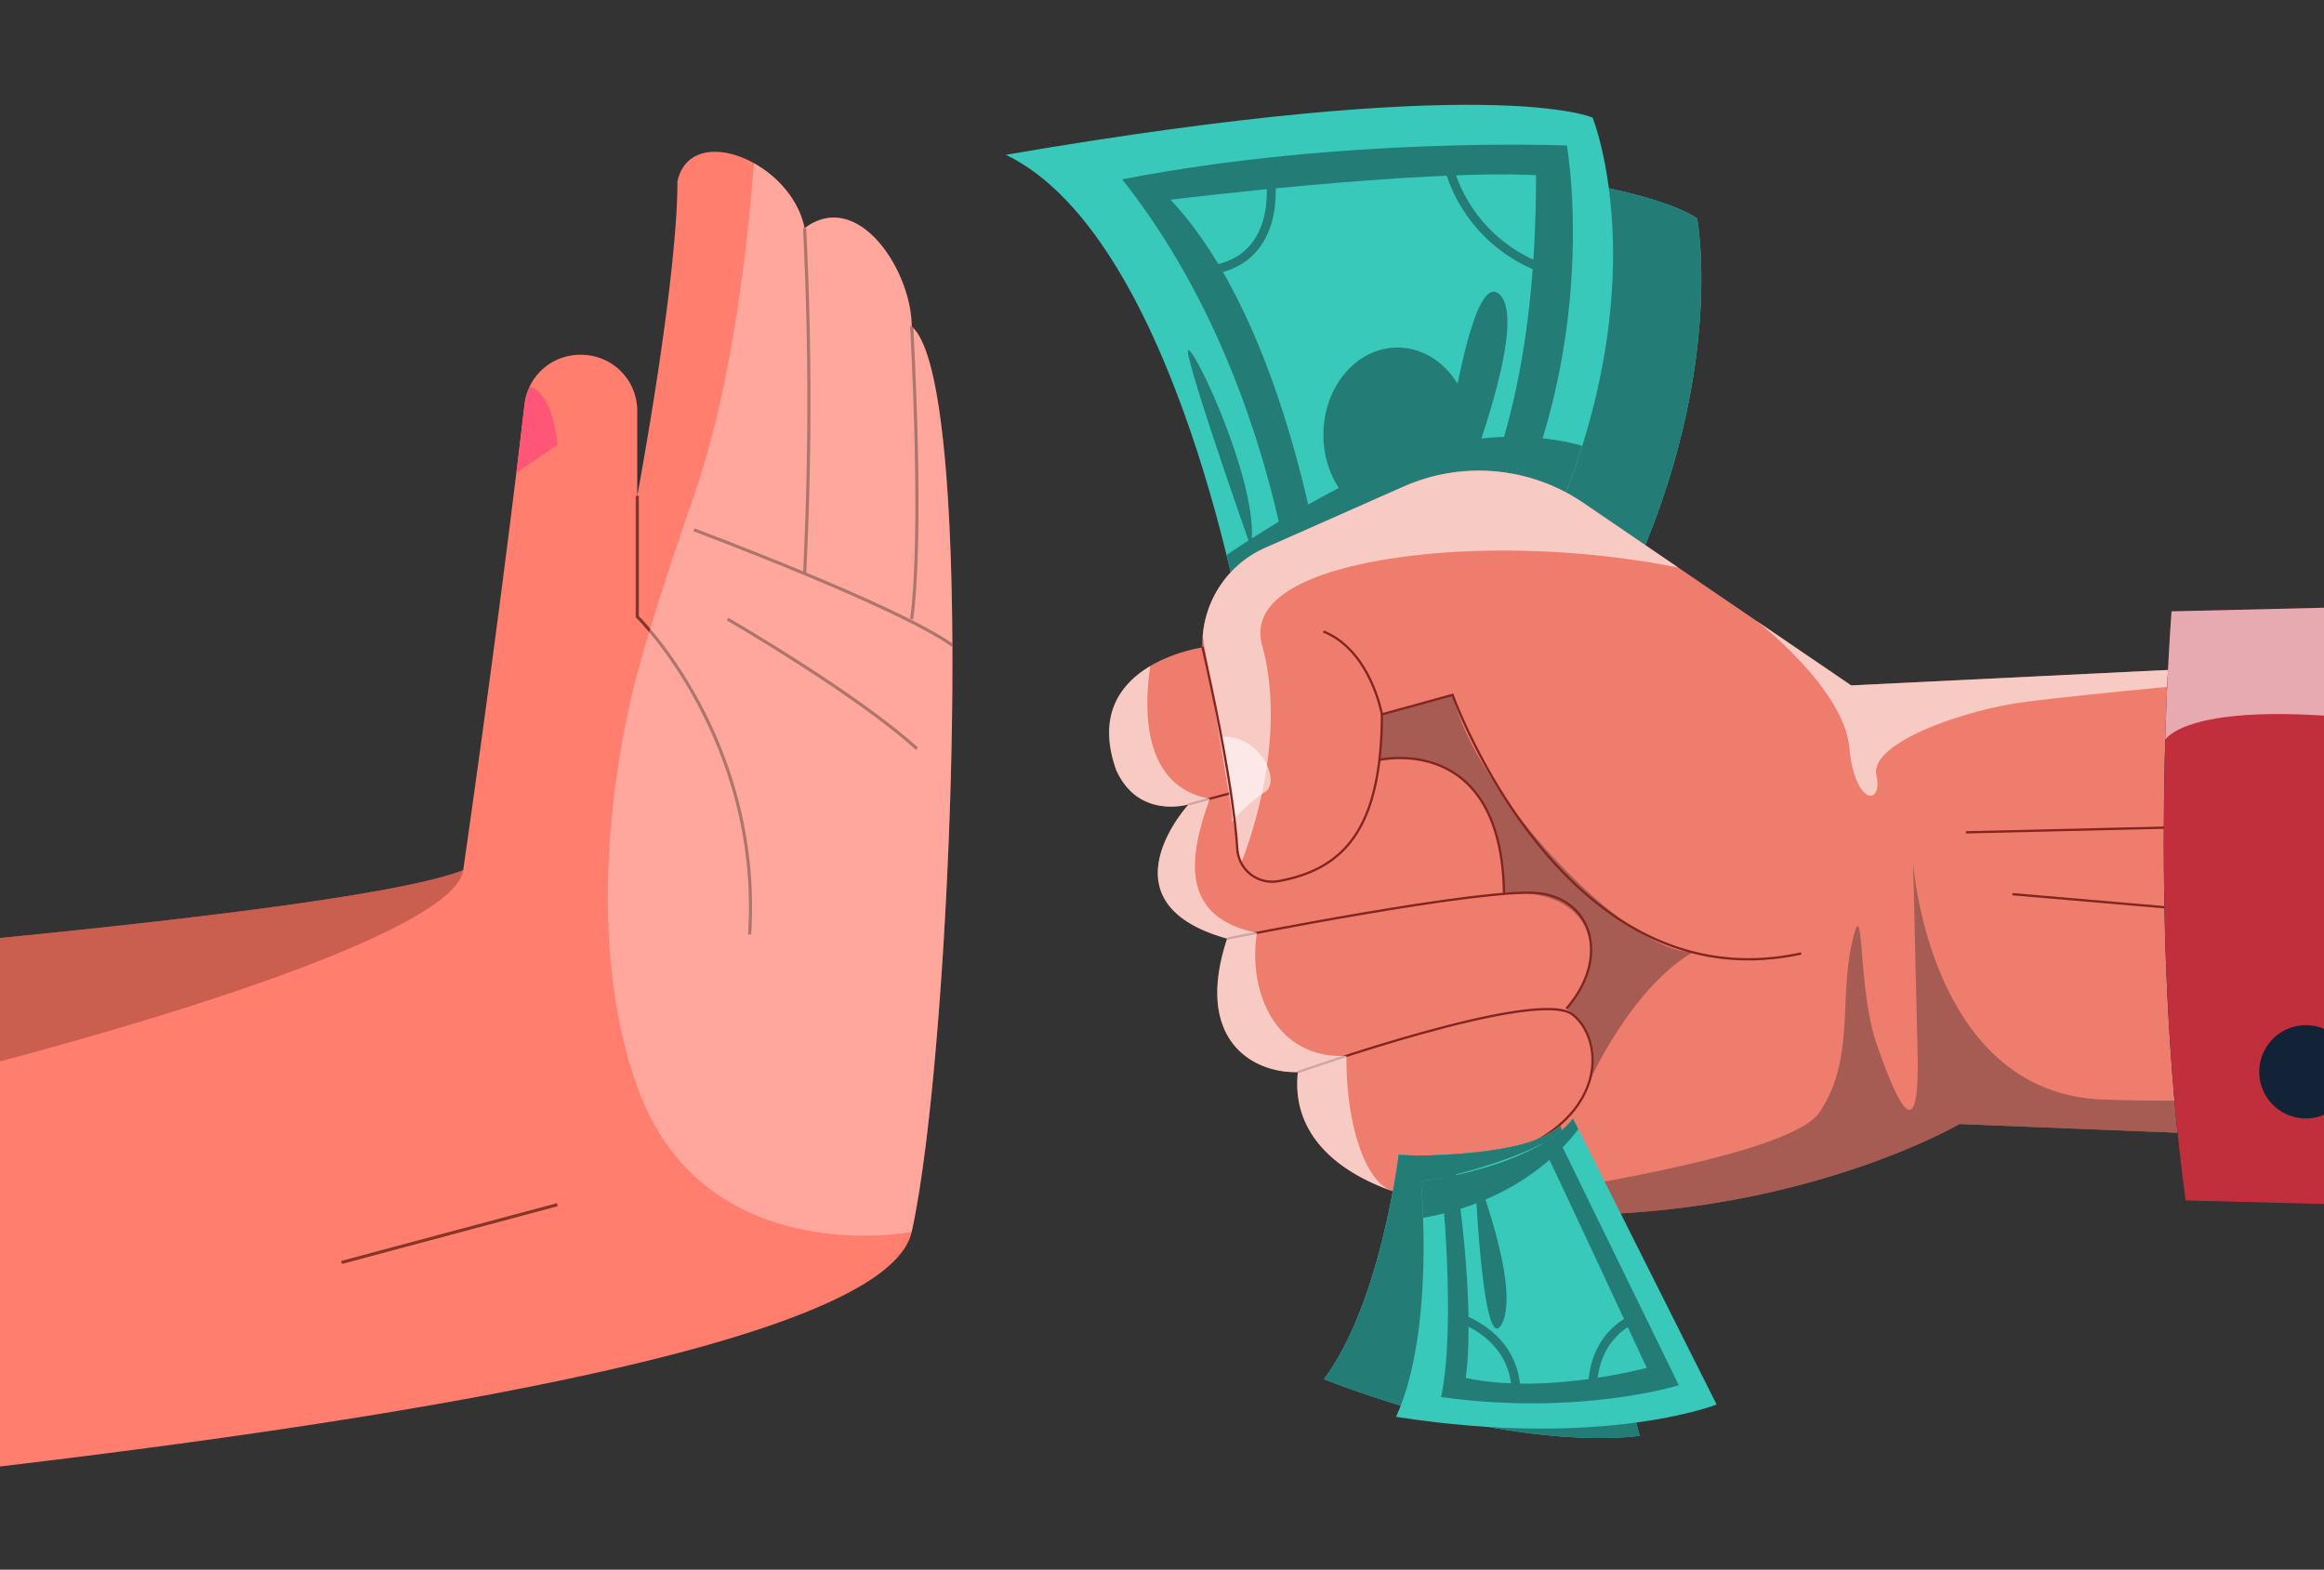 <svg xmlns="http://www.w3.org/2000/svg" xmlns:xlink="http://www.w3.org/1999/xlink" width="427.955" height="289.064" viewBox="0 0 427.955 289.064">
  <rect x="0" y="0" width="427.955" height="289.064" fill="#333333" stroke="none"/>
  <defs>
    <clipPath id="clip-path">
      <rect id="Rectángulo_77" data-name="Rectángulo 77" width="207.719" height="289.064" fill="none"/>
    </clipPath>
    <clipPath id="clip-path-2">
      <rect id="Rectángulo_75" data-name="Rectángulo 75" width="323.485" height="53.797" fill="none"/>
    </clipPath>
    <clipPath id="clip-path-3">
      <rect id="Rectángulo_76" data-name="Rectángulo 76" width="63.468" height="197.485" fill="none"/>
    </clipPath>
    <clipPath id="clip-path-4">
      <rect id="Rectángulo_91" data-name="Rectángulo 91" width="251.722" height="267.518" fill="none"/>
    </clipPath>
    <clipPath id="clip-path-5">
      <rect id="Rectángulo_78" data-name="Rectángulo 78" width="17.545" height="49.29" fill="none"/>
    </clipPath>
    <clipPath id="clip-path-6">
      <rect id="Rectángulo_79" data-name="Rectángulo 79" width="88.459" height="99.314" fill="none"/>
    </clipPath>
    <clipPath id="clip-path-7">
      <rect id="Rectángulo_80" data-name="Rectángulo 80" width="14.297" height="51.77" fill="none"/>
    </clipPath>
    <clipPath id="clip-path-8">
      <rect id="Rectángulo_81" data-name="Rectángulo 81" width="65.498" height="35.861" fill="none"/>
    </clipPath>
    <clipPath id="clip-path-9">
      <rect id="Rectángulo_82" data-name="Rectángulo 82" width="57.694" height="71.426" fill="none"/>
    </clipPath>
    <clipPath id="clip-path-10">
      <rect id="Rectángulo_83" data-name="Rectángulo 83" width="207.148" height="64.996" fill="none"/>
    </clipPath>
    <clipPath id="clip-path-11">
      <rect id="Rectángulo_84" data-name="Rectángulo 84" width="148.176" height="32.136" fill="none"/>
    </clipPath>
    <clipPath id="clip-path-12">
      <rect id="Rectángulo_85" data-name="Rectángulo 85" width="87.565" height="72.228" fill="none"/>
    </clipPath>
    <clipPath id="clip-path-13">
      <rect id="Rectángulo_86" data-name="Rectángulo 86" width="52.838" height="96.941" fill="none"/>
    </clipPath>
    <clipPath id="clip-path-14">
      <rect id="Rectángulo_87" data-name="Rectángulo 87" width="9.038" height="15.699" fill="none"/>
    </clipPath>
    <clipPath id="clip-path-15">
      <rect id="Rectángulo_88" data-name="Rectángulo 88" width="182.111" height="38.104" fill="none"/>
    </clipPath>
    <clipPath id="clip-path-16">
      <rect id="Rectángulo_89" data-name="Rectángulo 89" width="58.144" height="57.541" fill="none"/>
    </clipPath>
    <clipPath id="clip-path-17">
      <rect id="Rectángulo_90" data-name="Rectángulo 90" width="28.972" height="18.301" fill="none"/>
    </clipPath>
  </defs>
  <g id="soborno" transform="translate(-511 -138.745)">
    <g id="Grupo_62" data-name="Grupo 62" transform="translate(511 138.745)">
      <g id="Grupo_61" data-name="Grupo 61" clip-path="url(#clip-path)">
        <path id="Trazado_177" data-name="Trazado 177" d="M406.054,45.907c0-10.234-9.859-25.505-19.719-18.11-2.464-12.323-20.949-19.719-23.413-8.626,0,18.485-7.4,57.922-7.4,57.922V61.428a10.313,10.313,0,0,0-10.312-10.312h-.2a10.288,10.288,0,0,0-10.24,9.088c-1.627,13.963-5.253,43.588-11.293,85.813-24.647,9.772-187.32,21.036-187.32,21.036S50.861,157.082,0,147.566V254.731c47.017,8.313,98.012,15.765,118.914,13.376,43.132-4.928,279.745-22.183,287.14-55.455s12.323-156.512,0-166.746" transform="translate(-238.175 14.223)" fill="#ff7e6e"/>
        <path id="Trazado_178" data-name="Trazado 178" d="M113.842,34.021V56.263s22.995,22.585,20.69,58.54" transform="translate(3.51 57.292)" fill="none" stroke="#863627" stroke-miterlimit="10" stroke-width="0.576"/>
        <path id="Trazado_179" data-name="Trazado 179" d="M123.707,18.237a635.041,635.041,0,0,1,0,63.7" transform="translate(24.454 23.783)" fill="none" stroke="#863627" stroke-miterlimit="10" stroke-width="0.576"/>
        <path id="Trazado_180" data-name="Trazado 180" d="M130.021,24.036s2.183,37.754,0,53.887" transform="translate(37.858 36.094)" fill="none" stroke="#863627" stroke-miterlimit="10" stroke-width="0.576"/>
        <g id="Grupo_57" data-name="Grupo 57" transform="translate(-238.175 160.24)" opacity="0.44" style="mix-blend-mode: overlay;isolation: isolate">
          <g id="Grupo_56" data-name="Grupo 56">
            <g id="Grupo_55" data-name="Grupo 55" clip-path="url(#clip-path-2)">
              <path id="Trazado_181" data-name="Trazado 181" d="M136.168,77.128S50.864,67.157,0,57.641v45.024c52.254,7.985,124.826,7.2,144.66,7.2,27.773,0,176.236-35.387,178.825-53.778-24.647,9.772-187.317,21.036-187.317,21.036" transform="translate(0 -56.092)" fill="#863627"/>
            </g>
          </g>
        </g>
        <path id="Trazado_182" data-name="Trazado 182" d="M117.18,36.025s37.479,13.985,47.6,21.268" transform="translate(10.597 61.547)" fill="none" stroke="#863627" stroke-miterlimit="10" stroke-width="0.576"/>
        <path id="Trazado_183" data-name="Trazado 183" d="M119.169,41.291s23.816,13.785,34.862,23.863" transform="translate(14.82 72.726)" fill="none" stroke="#863627" stroke-miterlimit="10" stroke-width="0.576"/>
        <path id="Trazado_184" data-name="Trazado 184" d="M106.713,43.429h0l7.551-5.175s-.7-9.553-5.09-10.662a10.193,10.193,0,0,0-.946,3.192c-.387,3.329-.893,7.576-1.515,12.645" transform="translate(-11.624 43.643)" fill="#ff5677"/>
        <g id="Grupo_60" data-name="Grupo 60" transform="translate(111.918 30.068)" opacity="0.32" style="mix-blend-mode: overlay;isolation: isolate">
          <g id="Grupo_59" data-name="Grupo 59">
            <g id="Grupo_58" data-name="Grupo 58" clip-path="url(#clip-path-3)">
              <path id="Trazado_185" data-name="Trazado 185" d="M168.063,44.472c0-10.234-9.859-25.505-19.719-18.11-1.043-5.219-4.966-9.531-9.322-11.952-1.715,21.4-4.966,43.809-11.062,61.245-7.689,22-10.425,32.748-10.425,32.748s-12.226,41.964,0,76.095,50.527,26.72,50.527,26.72c7.4-33.275,12.323-156.512,0-166.746" transform="translate(-112.102 -14.41)" fill="#fefefe"/>
            </g>
          </g>
        </g>
        <line id="Línea_1" data-name="Línea 1" x1="39.746" y2="10.637" transform="translate(62.894 221.85)" fill="none" stroke="#863627" stroke-miterlimit="10" stroke-width="0.576"/>
      </g>
    </g>
    <g id="Grupo_103" data-name="Grupo 103" transform="translate(687.233 149.519)">
      <g id="Grupo_102" data-name="Grupo 102" clip-path="url(#clip-path-4)">
        <path id="Trazado_186" data-name="Trazado 186" d="M172.205,110.866s-.331-76.238-23.947-96.422c73.971-1.093,87.684,10.225,87.684,10.225s7.617,39.834-24.962,89.014l-36.358-2.608" transform="translate(-99.658 4.797)" fill="#39c9bb"/>
        <path id="Trazado_187" data-name="Trazado 187" d="M220.171,23.731s.887,48-28.831,84.093L168.751,106.2s3.645-48.022-15.168-89.189c33.819-1.424,66.588,6.718,66.588,6.718" transform="translate(-88.353 10.056)" fill="#237d76"/>
        <path id="Trazado_188" data-name="Trazado 188" d="M155.718,18.533s37.429,1.643,54.671,6.121c-4.947,38.2-14.285,57.138-23.866,72.328L169.29,95.09s1.271-49.718-13.572-76.557" transform="translate(-83.821 13.637)" fill="#39c9bb"/>
        <path id="Trazado_189" data-name="Trazado 189" d="M168.9,18.276s-.125,16.015-12.2,14.687" transform="translate(-81.717 13.091)" fill="none" stroke="#237d76" stroke-miterlimit="10" stroke-width="1.482"/>
        <path id="Trazado_190" data-name="Trazado 190" d="M169.145,19.172s.572,14.4,12.629,21.958" transform="translate(-55.315 14.993)" fill="none" stroke="#237d76" stroke-miterlimit="10" stroke-width="1.482"/>
        <path id="Trazado_191" data-name="Trazado 191" d="M161.32,43.071c-1.137,8.766,2.854,16.833,8.91,18.017s11.886-4.959,13.023-13.726-2.854-16.83-8.913-18.017S162.454,34.3,161.32,43.071" transform="translate(-72.337 36.281)" fill="#237d76" fill-rule="evenodd"/>
        <path id="Trazado_192" data-name="Trazado 192" d="M160.131,65.1s-4.279-28.55-4.725-36.433,7.951,25.006,4.725,36.433" transform="translate(-84.52 32.599)" fill="#237d76" fill-rule="evenodd"/>
        <g id="Grupo_65" data-name="Grupo 65" transform="translate(101.481 58.237)" style="mix-blend-mode: multiply;isolation: isolate">
          <g id="Grupo_64" data-name="Grupo 64">
            <g id="Grupo_63" data-name="Grupo 63" clip-path="url(#clip-path-5)">
              <path id="Trazado_193" data-name="Trazado 193" d="M165.191,76.171s21.564-41.142,16.88-48.606-16.88,48.606-16.88,48.606" transform="translate(-165.191 -26.88)" fill="#237d76" fill-rule="evenodd"/>
            </g>
          </g>
        </g>
        <g id="Grupo_68" data-name="Grupo 68" transform="translate(48.6 19.166)" style="mix-blend-mode: multiply;isolation: isolate">
          <g id="Grupo_67" data-name="Grupo 67">
            <g id="Grupo_66" data-name="Grupo 66" clip-path="url(#clip-path-6)">
              <path id="Trazado_194" data-name="Trazado 194" d="M235.944,24.668s7.617,39.834-24.965,89.014c-3.029-.219-5.787-.415-8.332-.6-21.852-1.568-22.567-1.618-22.589-1.621l-5.434-.387-2.417-.209s-.334-76.238-23.95-96.422c73.971-1.093,87.687,10.225,87.687,10.225" transform="translate(-148.26 -14.369)" fill="#237d76" fill-rule="evenodd"/>
            </g>
          </g>
        </g>
        <path id="Trazado_195" data-name="Trazado 195" d="M179.8,110.763s-12.386-75.227-44.225-90.6c89.611-15.371,108.037-6.842,108.037-6.842s15.506,37.866-16.308,92.731L182.767,110.5" transform="translate(-126.582 -2.433)" fill="#39c9bb"/>
        <path id="Trazado_196" data-name="Trazado 196" d="M224.312,13.467s8.623,47.235-21.773,88.618l-27.673,2.764S171.743,56.72,142.434,19.7c40.827-7.942,81.878-6.233,81.878-6.233" transform="translate(-112.022 2.554)" fill="#237d76"/>
        <path id="Trazado_197" data-name="Trazado 197" d="M145.282,19.724s45.689-5.609,67.319-4.516c0,38.678-8.357,59.187-17.595,76.038L173.792,92.7s-6.274-49.343-28.51-72.981" transform="translate(-105.976 6.278)" fill="#39c9bb"/>
        <path id="Trazado_198" data-name="Trazado 198" d="M159.676,15.358s2.364,15.84-12.492,16.861" transform="translate(-101.938 6.896)" fill="none" stroke="#237d76" stroke-miterlimit="10" stroke-width="1.643"/>
        <path id="Trazado_199" data-name="Trazado 199" d="M161.679,14.6a27.889,27.889,0,0,0,18.782,19.244" transform="translate(-71.166 5.277)" fill="none" stroke="#237d76" stroke-miterlimit="10" stroke-width="1.643"/>
        <path id="Trazado_200" data-name="Trazado 200" d="M154.3,41.346c0,8.876,6.109,16.071,13.647,16.071s13.647-7.2,13.647-16.071-6.112-16.071-13.647-16.071S154.3,32.47,154.3,41.346" transform="translate(-86.835 27.95)" fill="#237d76" fill-rule="evenodd"/>
        <path id="Trazado_201" data-name="Trazado 201" d="M157.913,61.716s-9.681-27.37-11.461-35.065,13.579,23.157,11.461,35.065" transform="translate(-103.798 28.286)" fill="#237d76" fill-rule="evenodd"/>
        <g id="Grupo_71" data-name="Grupo 71" transform="translate(87.059 42.938)" style="mix-blend-mode: multiply;isolation: isolate">
          <g id="Grupo_70" data-name="Grupo 70">
            <g id="Grupo_69" data-name="Grupo 69" clip-path="url(#clip-path-7)">
              <path id="Trazado_202" data-name="Trazado 202" d="M160.573,73.75s19.706-44.8,12.848-51.264S160.573,73.75,160.573,73.75" transform="translate(-160.573 -21.981)" fill="#237d76" fill-rule="evenodd"/>
            </g>
          </g>
        </g>
        <g id="Grupo_74" data-name="Grupo 74" transform="translate(49.627 69.658)" style="mix-blend-mode: multiply;isolation: isolate">
          <g id="Grupo_73" data-name="Grupo 73">
            <g id="Grupo_72" data-name="Grupo 72" clip-path="url(#clip-path-8)">
              <path id="Trazado_203" data-name="Trazado 203" d="M150.867,62.359c-.565-2.723-1.321-6.143-2.28-10.04a213.19,213.19,0,0,1,27.051-15.543c18.373-9.085,33.585-5.974,38.45-4.569a154.994,154.994,0,0,1-11.021,26.161L154.836,66.4Z" transform="translate(-148.587 -30.536)" fill="#237d76" fill-rule="evenodd"/>
            </g>
          </g>
        </g>
        <path id="Trazado_204" data-name="Trazado 204" d="M409.139,65.7,278.32,72.087,228.993,38.471a34.181,34.181,0,0,0-33.085-3.011L170.393,46.753A19.411,19.411,0,0,0,158.841,64.97l0,.128S135.987,68.265,143,87.752c4.147,9.075,13.31,6.237,13.31,6.237s-16.664,18.088,7.083,24.731c-6.112,18.491,4.519,24.79,13.032,24.587-1.621,14.453,12.442,27.223,53.7,26.242s68.131-16.689,68.131-16.689l113.065,4.519Z" transform="translate(-113.658 43.364)" fill="#ef7d6e"/>
        <g id="Grupo_77" data-name="Grupo 77" transform="translate(77.778 117.193)" opacity="0.55" style="mix-blend-mode: multiply;isolation: isolate">
          <g id="Grupo_76" data-name="Grupo 76">
            <g id="Grupo_75" data-name="Grupo 75" clip-path="url(#clip-path-9)">
              <path id="Trazado_205" data-name="Trazado 205" d="M196.179,117.182s7.53-17.192,19.116-24.028c-12.336-.028-39.918-29.231-44.215-47.394-5.115,1.387-13.017,3.585-13.017,3.585l-.462,8.388s22.239-5.24,22.945,24.556c16.586-1.14,20,11.817,11.5,21.243,4.678,3.732,5.937,7.664,4.138,13.651" transform="translate(-157.601 -45.756)" fill="#6b413d"/>
            </g>
          </g>
        </g>
        <path id="Trazado_206" data-name="Trazado 206" d="M152.8,75.9s44.106-15.687,50.6-10.6,7.3,23.441-22.932,28.66l-8.2,2.067" transform="translate(-90.026 110.771)" fill="none" stroke="#80251f" stroke-miterlimit="10" stroke-width="0.419"/>
        <path id="Trazado_207" data-name="Trazado 207" d="M148.622,65.877s47.635-9.534,57.479-8.351,13.032,12.036,5,21.236" transform="translate(-98.885 96.203)" fill="none" stroke="#80251f" stroke-miterlimit="10" stroke-width="0.419"/>
        <line id="Línea_2" data-name="Línea 2" y1="2.077" x2="7.776" transform="translate(42.654 135.274)" fill="none" stroke="#80251f" stroke-miterlimit="10" stroke-width="0.419"/>
        <path id="Trazado_208" data-name="Trazado 208" d="M157.6,49.831s22.492-5.209,22.948,24.556" transform="translate(-79.823 79.339)" fill="none" stroke="#80251f" stroke-miterlimit="10" stroke-width="0.419"/>
        <g id="Grupo_80" data-name="Grupo 80" transform="translate(90.514 147.97)" opacity="0.55" style="mix-blend-mode: multiply;isolation: isolate">
          <g id="Grupo_79" data-name="Grupo 79">
            <g id="Grupo_78" data-name="Grupo 78" clip-path="url(#clip-path-10)">
              <path id="Trazado_209" data-name="Trazado 209" d="M161.679,118.913c.091-.013,61.748-7.639,68.265-17.158s3.635-20.5,6.006-31.155.943,8.123,4.563,18.535,7.982,20.424,7.529,1.318-.828-34.84-.828-34.84,2.9,43.038,35.524,43.762c25.112.878,68.5-1.468,85.813-2.5l.275,11.514-113.065-4.519s-26.876,15.709-68.131,16.689a130.342,130.342,0,0,1-25.952-1.643" transform="translate(-161.679 -55.613)" fill="#6b413d"/>
            </g>
          </g>
        </g>
        <g id="Grupo_83" data-name="Grupo 83" transform="translate(147.305 103.621)" opacity="0.59" style="mix-blend-mode: overlay;isolation: isolate">
          <g id="Grupo_82" data-name="Grupo 82">
            <g id="Grupo_81" data-name="Grupo 81" clip-path="url(#clip-path-11)">
              <path id="Trazado_210" data-name="Trazado 210" d="M227.03,56.605c-11.2,1.911-26.433,7.6-25.174,13.2s-3.988,5.718-5-5.169-16.986-23.216-17-23.223l17.358,11.827L328.04,46.852s-89.811,7.842-101.01,9.753" transform="translate(-179.864 -41.412)" fill="#fff"/>
            </g>
          </g>
        </g>
        <path id="Trazado_211" data-name="Trazado 211" d="M165.075,57.279S163,45.508,154.3,42.02" transform="translate(-86.835 63.499)" fill="none" stroke="#80251f" stroke-miterlimit="10" stroke-width="0.419"/>
        <g id="Grupo_86" data-name="Grupo 86" transform="translate(45.246 75.898)" opacity="0.59" style="mix-blend-mode: overlay;isolation: isolate">
          <g id="Grupo_85" data-name="Grupo 85">
            <g id="Grupo_84" data-name="Grupo 84" clip-path="url(#clip-path-12)">
              <path id="Trazado_212" data-name="Trazado 212" d="M194.817,47.439c-16.808.831-40.034,5.144-36.7,17.267,5.162,18.741-3.869,40.055-3.869,40.055l-.818-4.029L147.185,63a19.4,19.4,0,0,1,11.486-16.249L184.189,35.46a34.175,34.175,0,0,1,33.082,3.011l17.476,11.911a166.774,166.774,0,0,0-39.931-2.942" transform="translate(-147.182 -32.537)" fill="#fff"/>
            </g>
          </g>
        </g>
        <g id="Grupo_89" data-name="Grupo 89" transform="translate(28.007 111.884)" opacity="0.59" style="mix-blend-mode: overlay;isolation: isolate">
          <g id="Grupo_88" data-name="Grupo 88">
            <g id="Grupo_87" data-name="Grupo 87" clip-path="url(#clip-path-13)">
              <path id="Trazado_213" data-name="Trazado 213" d="M149.238,44.058C148.1,51.55,147.564,66.231,160.2,68.486c-3.869,10.656-5.615,21.789,8.676,24.7-1.761,11.418,3.91,23.344,16.486,22.651-.106,12.526,3.392,23.26,8.516,24.934-13.51-4.813-18.447-13.048-17.451-21.926-8.513.2-19.147-6.1-13.035-24.59-23.744-6.643-7.08-24.728-7.08-24.728s-9.166,2.839-13.31-6.237c-3.735-10.375,1-16.124,6.237-19.231" transform="translate(-141.665 -44.058)" fill="#fff"/>
              <path id="Trazado_214" data-name="Trazado 214" d="M158.467,75.056c.159.053.281.1.362.131-.122-.041-.237-.087-.362-.131" transform="translate(-105.991 21.75)" fill="#fff"/>
            </g>
          </g>
        </g>
        <g id="Grupo_92" data-name="Grupo 92" transform="translate(48.7 124.901)" opacity="0.59" style="mix-blend-mode: overlay;isolation: isolate">
          <g id="Grupo_91" data-name="Grupo 91">
            <g id="Grupo_90" data-name="Grupo 90" clip-path="url(#clip-path-14)">
              <path id="Trazado_215" data-name="Trazado 215" d="M150.279,63.924a25.6,25.6,0,0,1,5.931-5.471c3.229-1.955-.865-10.7-7.92-10.206a66.913,66.913,0,0,1,1.989,15.677" transform="translate(-148.29 -48.225)" fill="#fff"/>
            </g>
          </g>
        </g>
        <line id="Línea_3" data-name="Línea 3" y1="1.124" x2="47.288" transform="translate(185.774 141.385)" fill="none" stroke="#80251f" stroke-miterlimit="10" stroke-width="0.419"/>
        <line id="Línea_4" data-name="Línea 4" x2="28.238" y2="2.433" transform="translate(194.344 153.893)" fill="none" stroke="#80251f" stroke-miterlimit="10" stroke-width="0.419"/>
        <path id="Trazado_216" data-name="Trazado 216" d="M147.164,42.92s5.575,23.66,6.424,37.239a6.432,6.432,0,0,0,7.573,5.927c12.589-2.274,18.994-10.293,19.06-30.718l13.02-3.585s20.431,57.173,64.19,47.616" transform="translate(-101.981 65.41)" fill="none" stroke="#80251f" stroke-miterlimit="10" stroke-width="0.419"/>
        <path id="Trazado_217" data-name="Trazado 217" d="M205.281,43.742s-4.544,56.183,2.58,108.5l180.293,4.725-2.8-117.5Z" transform="translate(18.369 58.065)" fill="#122237"/>
        <path id="Trazado_218" data-name="Trazado 218" d="M255.389,40.449c-.99,20.04-2.064,69.065,7.773,111.138l-55.3-1.449c-7.124-52.313-2.58-108.5-2.58-108.5Z" transform="translate(18.369 60.164)" fill="#c12f3d"/>
        <g id="Grupo_95" data-name="Grupo 95" transform="translate(222.491 97.525)" opacity="0.59" style="mix-blend-mode: overlay;isolation: isolate">
          <g id="Grupo_94" data-name="Grupo 94">
            <g id="Grupo_93" data-name="Grupo 93" clip-path="url(#clip-path-15)">
              <path id="Trazado_219" data-name="Trazado 219" d="M273.432,68.932C210.02,55.765,203.942,67.4,203.939,67.4c.415-14.438,1.159-23.653,1.159-23.653L385.178,39.46l.871,36.67c-26.861,2.9-69.1,1.836-112.618-7.2" transform="translate(-203.939 -39.46)" fill="#fff"/>
            </g>
          </g>
        </g>
        <path id="Trazado_220" data-name="Trazado 220" d="M218.275,82.41a8.589,8.589,0,1,0-8.791-8.382,8.587,8.587,0,0,0,8.791,8.382" transform="translate(30.318 112.783)" fill="#122237"/>
        <path id="Trazado_221" data-name="Trazado 221" d="M168.09,76.5s-3.267,27.417-13.763,41.358c36.092,14.01,58.144,10.421,58.144,10.421L197.908,71.156s-6.789,6.917-29.818,5.347" transform="translate(-86.774 125.355)" fill="#39c9bb" fill-rule="evenodd"/>
        <path id="Trazado_222" data-name="Trazado 222" d="M188.254,71.868,200.39,121.8s-18.985,1.7-43.219-7.233c5.678-12.542,8.632-39.393,8.632-39.393s15.546-.059,22.451-3.31" transform="translate(-80.736 126.866)" fill="#237d76" fill-rule="evenodd"/>
        <path id="Trazado_223" data-name="Trazado 223" d="M158.835,111.349c4.872-13.582,6.23-36.986,6.23-36.986,3.96-.15,11.321-.628,16.636-2.145.375.84,10.087,44.459,10.087,44.459s-19.334.931-32.954-5.328" transform="translate(-77.203 127.609)" fill="#39c9bb" fill-rule="evenodd"/>
        <path id="Trazado_224" data-name="Trazado 224" d="M164.116,72.845s3.744,23.088-1.215,28.894,1.215-28.894,1.215-28.894" transform="translate(-72.665 128.941)" fill="#237d76" fill-rule="evenodd"/>
        <path id="Trazado_225" data-name="Trazado 225" d="M176.437,83.461s-8.245.949-10.462,11.321" transform="translate(-62.045 151.478)" fill="none" stroke="#237d76" stroke-miterlimit="10" stroke-width="1.643"/>
        <path id="Trazado_226" data-name="Trazado 226" d="M159.269,81.257s9.054,5.087,7.183,15.187" transform="translate(-76.282 146.799)" fill="none" stroke="#237d76" stroke-miterlimit="10" stroke-width="1.643"/>
        <g id="Grupo_98" data-name="Grupo 98" transform="translate(67.553 196.511)" style="mix-blend-mode: multiply;isolation: isolate">
          <g id="Grupo_97" data-name="Grupo 97" transform="translate(0 0)">
            <g id="Grupo_96" data-name="Grupo 96" clip-path="url(#clip-path-16)">
              <path id="Trazado_227" data-name="Trazado 227" d="M168.09,76.5c1.321.091,2.58.15,3.8.187.122,0,1.146-.009,2.748-.072.443-.016.946-.041,1.471-.066l.347-.019c.443-.022.915-.05,1.4-.081.156-.012.312-.022.472-.031.537-.037,1.1-.081,1.668-.128l.3-.025c.69-.059,1.4-.128,2.12-.206.066-.006.131-.016.2-.025.625-.069,1.259-.147,1.893-.231l.575-.084c.521-.075,1.043-.153,1.558-.24.209-.034.422-.072.631-.109.522-.094,1.037-.2,1.546-.3.172-.037.347-.072.518-.109.665-.15,1.318-.309,1.939-.487a19.794,19.794,0,0,0,3.02-1.093,13.072,13.072,0,0,0,3.62-2.224l14.563,57.126s-22.051,3.588-58.144-10.421C164.823,103.916,168.09,76.5,168.09,76.5" transform="translate(-154.327 -71.156)" fill="#237d76" fill-rule="evenodd"/>
            </g>
          </g>
        </g>
        <path id="Trazado_228" data-name="Trazado 228" d="M163.174,82.342s2.68,27.479-4.591,43.344c38.257,5.959,59.028-2.267,59.028-2.267L191.156,70.734s-5.15,8.213-27.982,11.608" transform="translate(-77.738 124.459)" fill="#39c9bb" fill-rule="evenodd"/>
        <path id="Trazado_229" data-name="Trazado 229" d="M182.46,71.678l22.548,46.183s-18.182,5.721-43.769,2.186c2.864-13.466,0-40.327,0-40.327s15.171-3.388,21.221-8.042" transform="translate(-72.1 126.463)" fill="#237d76" fill-rule="evenodd"/>
        <path id="Trazado_230" data-name="Trazado 230" d="M163.94,115.346c1.852-14.309-1.833-37.46-1.833-37.46h0c3.835-1,10.921-3.039,15.787-5.659h0c.543.74,19.369,41.267,19.369,41.267s-18.685,5.05-33.328,1.852" transform="translate(-70.257 127.629)" fill="#39c9bb" fill-rule="evenodd"/>
        <path id="Trazado_231" data-name="Trazado 231" d="M163.217,73.733s8.6,21.752,5,28.485-5-28.485-5-28.485" transform="translate(-67.9 130.826)" fill="#237d76" fill-rule="evenodd"/>
        <path id="Trazado_232" data-name="Trazado 232" d="M177.965,82.531s-7.848,2.692-7.8,13.3" transform="translate(-53.139 149.504)" fill="none" stroke="#237d76" stroke-miterlimit="10" stroke-width="1.643"/>
        <path id="Trazado_233" data-name="Trazado 233" d="M162.371,82.531s9.931,3.029,10.268,13.3" transform="translate(-69.696 149.504)" fill="none" stroke="#237d76" stroke-miterlimit="10" stroke-width="1.643"/>
        <g id="Grupo_101" data-name="Grupo 101" transform="translate(85.436 195.193)" style="mix-blend-mode: multiply;isolation: isolate">
          <g id="Grupo_100" data-name="Grupo 100">
            <g id="Grupo_99" data-name="Grupo 99" clip-path="url(#clip-path-17)">
              <path id="Trazado_234" data-name="Trazado 234" d="M188.035,70.734l.99,1.971c-3.054,4.091-11.677,13.379-28.578,16.33-.141-4.079-.394-6.693-.394-6.693,22.832-3.4,27.982-11.608,27.982-11.608" transform="translate(-160.053 -70.734)" fill="#237d76" fill-rule="evenodd"/>
            </g>
          </g>
        </g>
      </g>
    </g>
  </g>
</svg>
